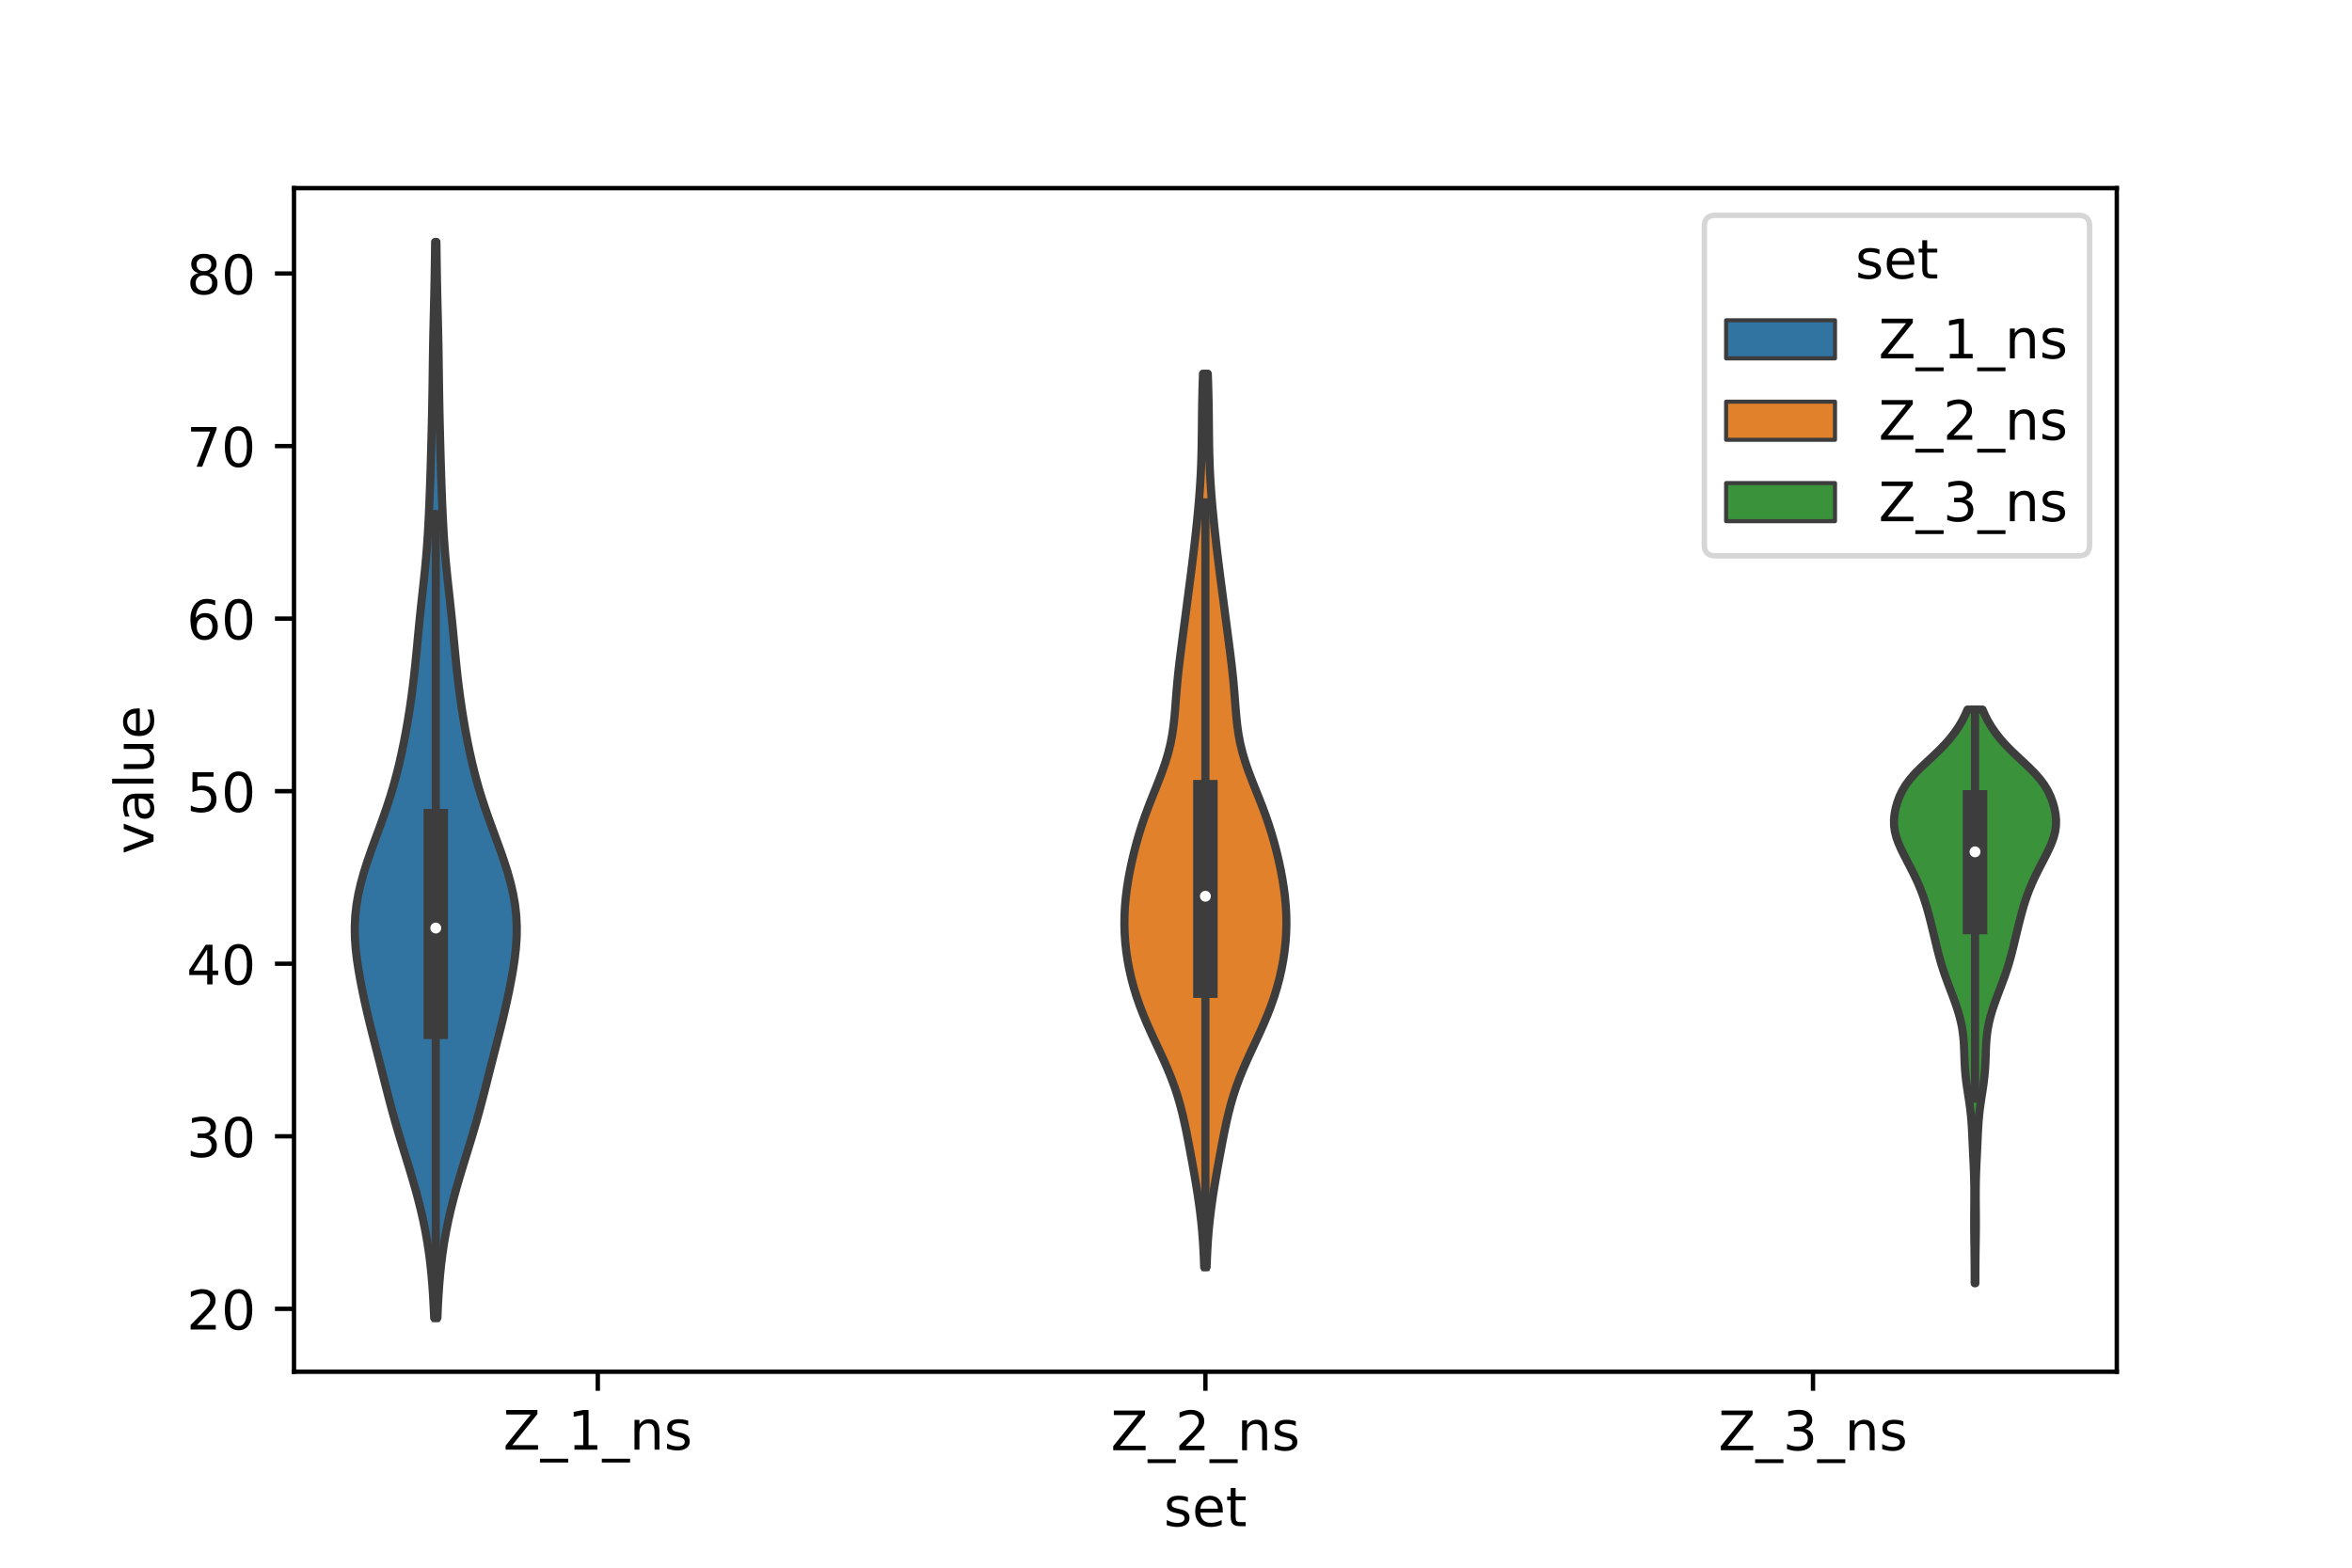 <?xml version="1.0" encoding="utf-8" standalone="no"?>
<!DOCTYPE svg PUBLIC "-//W3C//DTD SVG 1.1//EN"
  "http://www.w3.org/Graphics/SVG/1.1/DTD/svg11.dtd">
<!-- Created with matplotlib (https://matplotlib.org/) -->
<svg height="288pt" version="1.1" viewBox="0 0 432 288" width="432pt" xmlns="http://www.w3.org/2000/svg" xmlns:xlink="http://www.w3.org/1999/xlink">
 <defs>
  <style type="text/css">*{stroke-linecap:butt;stroke-linejoin:round;}</style>
 </defs>
 <g id="figure_1">
  <g id="patch_1">
   <path d="M 0 288 
L 432 288 
L 432 0 
L 0 0 
z
" style="fill:#ffffff;"/>
  </g>
  <g id="axes_1">
   <g id="patch_2">
    <path d="M 54 252 
L 388.8 252 
L 388.8 34.56 
L 54 34.56 
z
" style="fill:#ffffff;"/>
   </g>
   <g id="PolyCollection_1">
    <defs>
     <path d="M 80.333 -45.884 
L 79.747 -45.884 
L 79.659 -47.88 
L 79.55 -49.877 
L 79.415 -51.874 
L 79.247 -53.87 
L 79.039 -55.867 
L 78.786 -57.864 
L 78.483 -59.86 
L 78.128 -61.857 
L 77.721 -63.854 
L 77.263 -65.851 
L 76.758 -67.847 
L 76.212 -69.844 
L 75.633 -71.841 
L 75.031 -73.837 
L 74.417 -75.834 
L 73.802 -77.831 
L 73.199 -79.827 
L 72.616 -81.824 
L 72.058 -83.821 
L 71.525 -85.818 
L 71.01 -87.814 
L 70.504 -89.811 
L 69.999 -91.808 
L 69.489 -93.804 
L 68.975 -95.801 
L 68.464 -97.798 
L 67.963 -99.794 
L 67.483 -101.791 
L 67.029 -103.788 
L 66.604 -105.784 
L 66.211 -107.781 
L 65.857 -109.778 
L 65.556 -111.775 
L 65.326 -113.771 
L 65.188 -115.768 
L 65.16 -117.765 
L 65.255 -119.761 
L 65.478 -121.758 
L 65.823 -123.755 
L 66.281 -125.751 
L 66.837 -127.748 
L 67.472 -129.745 
L 68.165 -131.741 
L 68.892 -133.738 
L 69.629 -135.735 
L 70.353 -137.732 
L 71.045 -139.728 
L 71.693 -141.725 
L 72.29 -143.722 
L 72.834 -145.718 
L 73.33 -147.715 
L 73.781 -149.712 
L 74.195 -151.708 
L 74.574 -153.705 
L 74.923 -155.702 
L 75.242 -157.699 
L 75.533 -159.695 
L 75.797 -161.692 
L 76.035 -163.689 
L 76.252 -165.685 
L 76.453 -167.682 
L 76.643 -169.679 
L 76.832 -171.675 
L 77.027 -173.672 
L 77.231 -175.669 
L 77.445 -177.665 
L 77.665 -179.662 
L 77.881 -181.659 
L 78.086 -183.656 
L 78.27 -185.652 
L 78.43 -187.649 
L 78.566 -189.646 
L 78.682 -191.642 
L 78.781 -193.639 
L 78.868 -195.636 
L 78.947 -197.632 
L 79.018 -199.629 
L 79.083 -201.626 
L 79.143 -203.622 
L 79.199 -205.619 
L 79.252 -207.616 
L 79.302 -209.613 
L 79.348 -211.609 
L 79.389 -213.606 
L 79.424 -215.603 
L 79.454 -217.599 
L 79.48 -219.596 
L 79.507 -221.593 
L 79.538 -223.589 
L 79.574 -225.586 
L 79.617 -227.583 
L 79.665 -229.58 
L 79.713 -231.576 
L 79.761 -233.573 
L 79.804 -235.57 
L 79.841 -237.566 
L 79.873 -239.563 
L 79.901 -241.56 
L 79.925 -243.556 
L 80.155 -243.556 
L 80.155 -243.556 
L 80.179 -241.56 
L 80.207 -239.563 
L 80.239 -237.566 
L 80.276 -235.57 
L 80.319 -233.573 
L 80.367 -231.576 
L 80.415 -229.58 
L 80.463 -227.583 
L 80.506 -225.586 
L 80.542 -223.589 
L 80.573 -221.593 
L 80.6 -219.596 
L 80.626 -217.599 
L 80.656 -215.603 
L 80.691 -213.606 
L 80.732 -211.609 
L 80.778 -209.613 
L 80.828 -207.616 
L 80.881 -205.619 
L 80.937 -203.622 
L 80.997 -201.626 
L 81.062 -199.629 
L 81.133 -197.632 
L 81.212 -195.636 
L 81.299 -193.639 
L 81.398 -191.642 
L 81.514 -189.646 
L 81.65 -187.649 
L 81.81 -185.652 
L 81.994 -183.656 
L 82.199 -181.659 
L 82.415 -179.662 
L 82.635 -177.665 
L 82.849 -175.669 
L 83.053 -173.672 
L 83.248 -171.675 
L 83.437 -169.679 
L 83.627 -167.682 
L 83.828 -165.685 
L 84.045 -163.689 
L 84.283 -161.692 
L 84.547 -159.695 
L 84.838 -157.699 
L 85.157 -155.702 
L 85.506 -153.705 
L 85.885 -151.708 
L 86.299 -149.712 
L 86.75 -147.715 
L 87.246 -145.718 
L 87.79 -143.722 
L 88.387 -141.725 
L 89.035 -139.728 
L 89.727 -137.732 
L 90.451 -135.735 
L 91.188 -133.738 
L 91.915 -131.741 
L 92.608 -129.745 
L 93.243 -127.748 
L 93.799 -125.751 
L 94.257 -123.755 
L 94.602 -121.758 
L 94.825 -119.761 
L 94.92 -117.765 
L 94.892 -115.768 
L 94.754 -113.771 
L 94.524 -111.775 
L 94.223 -109.778 
L 93.869 -107.781 
L 93.476 -105.784 
L 93.051 -103.788 
L 92.597 -101.791 
L 92.117 -99.794 
L 91.616 -97.798 
L 91.105 -95.801 
L 90.591 -93.804 
L 90.081 -91.808 
L 89.576 -89.811 
L 89.07 -87.814 
L 88.555 -85.818 
L 88.022 -83.821 
L 87.464 -81.824 
L 86.881 -79.827 
L 86.278 -77.831 
L 85.663 -75.834 
L 85.049 -73.837 
L 84.447 -71.841 
L 83.868 -69.844 
L 83.322 -67.847 
L 82.817 -65.851 
L 82.359 -63.854 
L 81.952 -61.857 
L 81.597 -59.86 
L 81.294 -57.864 
L 81.041 -55.867 
L 80.833 -53.87 
L 80.665 -51.874 
L 80.53 -49.877 
L 80.421 -47.88 
L 80.333 -45.884 
z
" id="m62bb5f0c90" style="stroke:#3d3d3d;stroke-width:1.5;"/>
    </defs>
    <g clip-path="url(#p7f3b3f78a7)">
     <use style="fill:#3274a1;stroke:#3d3d3d;stroke-width:1.5;" x="0" xlink:href="#m62bb5f0c90" y="288"/>
    </g>
   </g>
   <g id="PolyCollection_2">
    <defs>
     <path d="M 221.622 -55.227 
L 221.178 -55.227 
L 221.117 -56.885 
L 221.036 -58.542 
L 220.932 -60.2 
L 220.801 -61.858 
L 220.64 -63.516 
L 220.449 -65.174 
L 220.231 -66.832 
L 219.989 -68.49 
L 219.726 -70.148 
L 219.447 -71.805 
L 219.156 -73.463 
L 218.856 -75.121 
L 218.549 -76.779 
L 218.234 -78.437 
L 217.906 -80.095 
L 217.557 -81.753 
L 217.175 -83.411 
L 216.748 -85.068 
L 216.263 -86.726 
L 215.714 -88.384 
L 215.097 -90.042 
L 214.419 -91.7 
L 213.69 -93.358 
L 212.929 -95.016 
L 212.154 -96.674 
L 211.388 -98.331 
L 210.649 -99.989 
L 209.955 -101.647 
L 209.316 -103.305 
L 208.741 -104.963 
L 208.232 -106.621 
L 207.791 -108.279 
L 207.415 -109.936 
L 207.104 -111.594 
L 206.859 -113.252 
L 206.678 -114.91 
L 206.565 -116.568 
L 206.52 -118.226 
L 206.542 -119.884 
L 206.631 -121.542 
L 206.783 -123.199 
L 206.993 -124.857 
L 207.255 -126.515 
L 207.564 -128.173 
L 207.916 -129.831 
L 208.309 -131.489 
L 208.743 -133.147 
L 209.22 -134.805 
L 209.743 -136.462 
L 210.313 -138.12 
L 210.927 -139.778 
L 211.575 -141.436 
L 212.239 -143.094 
L 212.897 -144.752 
L 213.524 -146.41 
L 214.094 -148.068 
L 214.587 -149.725 
L 214.992 -151.383 
L 215.309 -153.041 
L 215.546 -154.699 
L 215.724 -156.357 
L 215.865 -158.015 
L 215.992 -159.673 
L 216.124 -161.331 
L 216.273 -162.988 
L 216.443 -164.646 
L 216.633 -166.304 
L 216.838 -167.962 
L 217.051 -169.62 
L 217.267 -171.278 
L 217.484 -172.936 
L 217.701 -174.594 
L 217.917 -176.251 
L 218.134 -177.909 
L 218.35 -179.567 
L 218.566 -181.225 
L 218.779 -182.883 
L 218.987 -184.541 
L 219.189 -186.199 
L 219.384 -187.856 
L 219.571 -189.514 
L 219.75 -191.172 
L 219.919 -192.83 
L 220.078 -194.488 
L 220.223 -196.146 
L 220.352 -197.804 
L 220.463 -199.462 
L 220.554 -201.119 
L 220.625 -202.777 
L 220.677 -204.435 
L 220.714 -206.093 
L 220.738 -207.751 
L 220.756 -209.409 
L 220.773 -211.067 
L 220.793 -212.725 
L 220.82 -214.382 
L 220.857 -216.04 
L 220.904 -217.698 
L 220.96 -219.356 
L 221.84 -219.356 
L 221.84 -219.356 
L 221.896 -217.698 
L 221.943 -216.04 
L 221.98 -214.382 
L 222.007 -212.725 
L 222.027 -211.067 
L 222.044 -209.409 
L 222.062 -207.751 
L 222.086 -206.093 
L 222.123 -204.435 
L 222.175 -202.777 
L 222.246 -201.119 
L 222.337 -199.462 
L 222.448 -197.804 
L 222.577 -196.146 
L 222.722 -194.488 
L 222.881 -192.83 
L 223.05 -191.172 
L 223.229 -189.514 
L 223.416 -187.856 
L 223.611 -186.199 
L 223.813 -184.541 
L 224.021 -182.883 
L 224.234 -181.225 
L 224.45 -179.567 
L 224.666 -177.909 
L 224.883 -176.251 
L 225.099 -174.594 
L 225.316 -172.936 
L 225.533 -171.278 
L 225.749 -169.62 
L 225.962 -167.962 
L 226.167 -166.304 
L 226.357 -164.646 
L 226.527 -162.988 
L 226.676 -161.331 
L 226.808 -159.673 
L 226.935 -158.015 
L 227.076 -156.357 
L 227.254 -154.699 
L 227.491 -153.041 
L 227.808 -151.383 
L 228.213 -149.725 
L 228.706 -148.068 
L 229.276 -146.41 
L 229.903 -144.752 
L 230.561 -143.094 
L 231.225 -141.436 
L 231.873 -139.778 
L 232.487 -138.12 
L 233.057 -136.462 
L 233.58 -134.805 
L 234.057 -133.147 
L 234.491 -131.489 
L 234.884 -129.831 
L 235.236 -128.173 
L 235.545 -126.515 
L 235.807 -124.857 
L 236.017 -123.199 
L 236.169 -121.542 
L 236.258 -119.884 
L 236.28 -118.226 
L 236.235 -116.568 
L 236.122 -114.91 
L 235.941 -113.252 
L 235.696 -111.594 
L 235.385 -109.936 
L 235.009 -108.279 
L 234.568 -106.621 
L 234.059 -104.963 
L 233.484 -103.305 
L 232.845 -101.647 
L 232.151 -99.989 
L 231.412 -98.331 
L 230.646 -96.674 
L 229.871 -95.016 
L 229.11 -93.358 
L 228.381 -91.7 
L 227.703 -90.042 
L 227.086 -88.384 
L 226.537 -86.726 
L 226.052 -85.068 
L 225.625 -83.411 
L 225.243 -81.753 
L 224.894 -80.095 
L 224.566 -78.437 
L 224.251 -76.779 
L 223.944 -75.121 
L 223.644 -73.463 
L 223.353 -71.805 
L 223.074 -70.148 
L 222.811 -68.49 
L 222.569 -66.832 
L 222.351 -65.174 
L 222.16 -63.516 
L 221.999 -61.858 
L 221.868 -60.2 
L 221.764 -58.542 
L 221.683 -56.885 
L 221.622 -55.227 
z
" id="m39e4b0c8f9" style="stroke:#3d3d3d;stroke-width:1.5;"/>
    </defs>
    <g clip-path="url(#p7f3b3f78a7)">
     <use style="fill:#e1812c;stroke:#3d3d3d;stroke-width:1.5;" x="0" xlink:href="#m39e4b0c8f9" y="288"/>
    </g>
   </g>
   <g id="PolyCollection_3">
    <defs>
     <path d="M 362.818 -52.254 
L 362.702 -52.254 
L 362.698 -53.318 
L 362.695 -54.383 
L 362.69 -55.447 
L 362.683 -56.512 
L 362.672 -57.576 
L 362.658 -58.641 
L 362.641 -59.705 
L 362.626 -60.77 
L 362.614 -61.834 
L 362.608 -62.899 
L 362.608 -63.963 
L 362.614 -65.028 
L 362.623 -66.092 
L 362.632 -67.157 
L 362.637 -68.221 
L 362.636 -69.286 
L 362.624 -70.351 
L 362.602 -71.415 
L 362.57 -72.48 
L 362.529 -73.544 
L 362.481 -74.609 
L 362.43 -75.673 
L 362.378 -76.738 
L 362.328 -77.802 
L 362.28 -78.867 
L 362.23 -79.931 
L 362.173 -80.996 
L 362.1 -82.06 
L 362.007 -83.125 
L 361.888 -84.189 
L 361.746 -85.254 
L 361.587 -86.318 
L 361.422 -87.383 
L 361.263 -88.447 
L 361.121 -89.512 
L 361.004 -90.576 
L 360.916 -91.641 
L 360.854 -92.706 
L 360.811 -93.77 
L 360.775 -94.835 
L 360.731 -95.899 
L 360.662 -96.964 
L 360.555 -98.028 
L 360.4 -99.093 
L 360.191 -100.157 
L 359.929 -101.222 
L 359.62 -102.286 
L 359.271 -103.351 
L 358.893 -104.415 
L 358.495 -105.48 
L 358.09 -106.544 
L 357.689 -107.609 
L 357.301 -108.673 
L 356.937 -109.738 
L 356.6 -110.802 
L 356.291 -111.867 
L 356.006 -112.931 
L 355.739 -113.996 
L 355.481 -115.061 
L 355.227 -116.125 
L 354.971 -117.19 
L 354.71 -118.254 
L 354.441 -119.319 
L 354.158 -120.383 
L 353.856 -121.448 
L 353.525 -122.512 
L 353.16 -123.577 
L 352.755 -124.641 
L 352.308 -125.706 
L 351.821 -126.77 
L 351.302 -127.835 
L 350.759 -128.899 
L 350.205 -129.964 
L 349.658 -131.028 
L 349.139 -132.093 
L 348.676 -133.157 
L 348.299 -134.222 
L 348.033 -135.286 
L 347.893 -136.351 
L 347.88 -137.416 
L 347.984 -138.48 
L 348.19 -139.545 
L 348.489 -140.609 
L 348.885 -141.674 
L 349.392 -142.738 
L 350.033 -143.803 
L 350.823 -144.867 
L 351.758 -145.932 
L 352.812 -146.996 
L 353.94 -148.061 
L 355.085 -149.125 
L 356.195 -150.19 
L 357.229 -151.254 
L 358.165 -152.319 
L 358.996 -153.383 
L 359.727 -154.448 
L 360.364 -155.512 
L 360.912 -156.577 
L 361.377 -157.641 
L 364.143 -157.641 
L 364.143 -157.641 
L 364.608 -156.577 
L 365.156 -155.512 
L 365.793 -154.448 
L 366.524 -153.383 
L 367.355 -152.319 
L 368.291 -151.254 
L 369.325 -150.19 
L 370.435 -149.125 
L 371.58 -148.061 
L 372.708 -146.996 
L 373.762 -145.932 
L 374.697 -144.867 
L 375.487 -143.803 
L 376.128 -142.738 
L 376.635 -141.674 
L 377.031 -140.609 
L 377.33 -139.545 
L 377.536 -138.48 
L 377.64 -137.416 
L 377.627 -136.351 
L 377.487 -135.286 
L 377.221 -134.222 
L 376.844 -133.157 
L 376.381 -132.093 
L 375.862 -131.028 
L 375.315 -129.964 
L 374.761 -128.899 
L 374.218 -127.835 
L 373.699 -126.77 
L 373.212 -125.706 
L 372.765 -124.641 
L 372.36 -123.577 
L 371.995 -122.512 
L 371.664 -121.448 
L 371.362 -120.383 
L 371.079 -119.319 
L 370.81 -118.254 
L 370.549 -117.19 
L 370.293 -116.125 
L 370.039 -115.061 
L 369.781 -113.996 
L 369.514 -112.931 
L 369.229 -111.867 
L 368.92 -110.802 
L 368.583 -109.738 
L 368.219 -108.673 
L 367.831 -107.609 
L 367.43 -106.544 
L 367.025 -105.48 
L 366.627 -104.415 
L 366.249 -103.351 
L 365.9 -102.286 
L 365.591 -101.222 
L 365.329 -100.157 
L 365.12 -99.093 
L 364.965 -98.028 
L 364.858 -96.964 
L 364.789 -95.899 
L 364.745 -94.835 
L 364.709 -93.77 
L 364.666 -92.706 
L 364.604 -91.641 
L 364.516 -90.576 
L 364.399 -89.512 
L 364.257 -88.447 
L 364.098 -87.383 
L 363.933 -86.318 
L 363.774 -85.254 
L 363.632 -84.189 
L 363.513 -83.125 
L 363.42 -82.06 
L 363.347 -80.996 
L 363.29 -79.931 
L 363.24 -78.867 
L 363.192 -77.802 
L 363.142 -76.738 
L 363.09 -75.673 
L 363.039 -74.609 
L 362.991 -73.544 
L 362.95 -72.48 
L 362.918 -71.415 
L 362.896 -70.351 
L 362.884 -69.286 
L 362.883 -68.221 
L 362.888 -67.157 
L 362.897 -66.092 
L 362.906 -65.028 
L 362.912 -63.963 
L 362.912 -62.899 
L 362.906 -61.834 
L 362.894 -60.77 
L 362.879 -59.705 
L 362.862 -58.641 
L 362.848 -57.576 
L 362.837 -56.512 
L 362.83 -55.447 
L 362.825 -54.383 
L 362.822 -53.318 
L 362.818 -52.254 
z
" id="m21e407b67a" style="stroke:#3d3d3d;stroke-width:1.5;"/>
    </defs>
    <g clip-path="url(#p7f3b3f78a7)">
     <use style="fill:#3a923a;stroke:#3d3d3d;stroke-width:1.5;" x="0" xlink:href="#m21e407b67a" y="288"/>
    </g>
   </g>
   <g id="patch_3">
    <path clip-path="url(#p7f3b3f78a7)" d="M 109.8 303.846 
L 109.8 303.846 
L 109.8 303.846 
L 109.8 303.846 
z
" style="fill:#3274a1;stroke:#3d3d3d;stroke-linejoin:miter;stroke-width:0.75;"/>
   </g>
   <g id="patch_4">
    <path clip-path="url(#p7f3b3f78a7)" d="M 109.8 303.846 
L 109.8 303.846 
L 109.8 303.846 
L 109.8 303.846 
z
" style="fill:#e1812c;stroke:#3d3d3d;stroke-linejoin:miter;stroke-width:0.75;"/>
   </g>
   <g id="patch_5">
    <path clip-path="url(#p7f3b3f78a7)" d="M 109.8 303.846 
L 109.8 303.846 
L 109.8 303.846 
L 109.8 303.846 
z
" style="fill:#3a923a;stroke:#3d3d3d;stroke-linejoin:miter;stroke-width:0.75;"/>
   </g>
   <g id="matplotlib.axis_1">
    <g id="xtick_1">
     <g id="line2d_1">
      <defs>
       <path d="M 0 0 
L 0 3.5 
" id="m947488033f" style="stroke:#000000;stroke-width:0.8;"/>
      </defs>
      <g>
       <use style="stroke:#000000;stroke-width:0.8;" x="109.8" xlink:href="#m947488033f" y="252"/>
      </g>
     </g>
     <g id="text_1">
      <!-- Z_1_ns -->
      <g transform="translate(92.42 266.32)scale(0.1 -0.1)">
       <defs>
        <path d="M 5.609 72.906 
L 62.891 72.906 
L 62.891 65.375 
L 16.797 8.297 
L 64.016 8.297 
L 64.016 0 
L 4.5 0 
L 4.5 7.516 
L 50.594 64.594 
L 5.609 64.594 
z
" id="DejaVuSans-90"/>
        <path d="M 50.984 -16.609 
L 50.984 -23.578 
L -0.984 -23.578 
L -0.984 -16.609 
z
" id="DejaVuSans-95"/>
        <path d="M 12.406 8.297 
L 28.516 8.297 
L 28.516 63.922 
L 10.984 60.406 
L 10.984 69.391 
L 28.422 72.906 
L 38.281 72.906 
L 38.281 8.297 
L 54.391 8.297 
L 54.391 0 
L 12.406 0 
z
" id="DejaVuSans-49"/>
        <path d="M 54.891 33.016 
L 54.891 0 
L 45.906 0 
L 45.906 32.719 
Q 45.906 40.484 42.875 44.328 
Q 39.844 48.188 33.797 48.188 
Q 26.516 48.188 22.312 43.547 
Q 18.109 38.922 18.109 30.906 
L 18.109 0 
L 9.078 0 
L 9.078 54.688 
L 18.109 54.688 
L 18.109 46.188 
Q 21.344 51.125 25.703 53.562 
Q 30.078 56 35.797 56 
Q 45.219 56 50.047 50.172 
Q 54.891 44.344 54.891 33.016 
z
" id="DejaVuSans-110"/>
        <path d="M 44.281 53.078 
L 44.281 44.578 
Q 40.484 46.531 36.375 47.5 
Q 32.281 48.484 27.875 48.484 
Q 21.188 48.484 17.844 46.438 
Q 14.5 44.391 14.5 40.281 
Q 14.5 37.156 16.891 35.375 
Q 19.281 33.594 26.516 31.984 
L 29.594 31.297 
Q 39.156 29.25 43.188 25.516 
Q 47.219 21.781 47.219 15.094 
Q 47.219 7.469 41.188 3.016 
Q 35.156 -1.422 24.609 -1.422 
Q 20.219 -1.422 15.453 -0.562 
Q 10.688 0.297 5.422 2 
L 5.422 11.281 
Q 10.406 8.688 15.234 7.391 
Q 20.062 6.109 24.812 6.109 
Q 31.156 6.109 34.562 8.281 
Q 37.984 10.453 37.984 14.406 
Q 37.984 18.062 35.516 20.016 
Q 33.062 21.969 24.703 23.781 
L 21.578 24.516 
Q 13.234 26.266 9.516 29.906 
Q 5.812 33.547 5.812 39.891 
Q 5.812 47.609 11.281 51.797 
Q 16.75 56 26.812 56 
Q 31.781 56 36.172 55.266 
Q 40.578 54.547 44.281 53.078 
z
" id="DejaVuSans-115"/>
       </defs>
       <use xlink:href="#DejaVuSans-90"/>
       <use x="68.506" xlink:href="#DejaVuSans-95"/>
       <use x="118.506" xlink:href="#DejaVuSans-49"/>
       <use x="182.129" xlink:href="#DejaVuSans-95"/>
       <use x="232.129" xlink:href="#DejaVuSans-110"/>
       <use x="295.508" xlink:href="#DejaVuSans-115"/>
      </g>
     </g>
    </g>
    <g id="xtick_2">
     <g id="line2d_2">
      <g>
       <use style="stroke:#000000;stroke-width:0.8;" x="221.4" xlink:href="#m947488033f" y="252"/>
      </g>
     </g>
     <g id="text_2">
      <!-- Z_2_ns -->
      <g transform="translate(204.02 266.422)scale(0.1 -0.1)">
       <defs>
        <path d="M 19.188 8.297 
L 53.609 8.297 
L 53.609 0 
L 7.328 0 
L 7.328 8.297 
Q 12.938 14.109 22.625 23.891 
Q 32.328 33.688 34.812 36.531 
Q 39.547 41.844 41.422 45.531 
Q 43.312 49.219 43.312 52.781 
Q 43.312 58.594 39.234 62.25 
Q 35.156 65.922 28.609 65.922 
Q 23.969 65.922 18.812 64.312 
Q 13.672 62.703 7.812 59.422 
L 7.812 69.391 
Q 13.766 71.781 18.938 73 
Q 24.125 74.219 28.422 74.219 
Q 39.75 74.219 46.484 68.547 
Q 53.219 62.891 53.219 53.422 
Q 53.219 48.922 51.531 44.891 
Q 49.859 40.875 45.406 35.406 
Q 44.188 33.984 37.641 27.219 
Q 31.109 20.453 19.188 8.297 
z
" id="DejaVuSans-50"/>
       </defs>
       <use xlink:href="#DejaVuSans-90"/>
       <use x="68.506" xlink:href="#DejaVuSans-95"/>
       <use x="118.506" xlink:href="#DejaVuSans-50"/>
       <use x="182.129" xlink:href="#DejaVuSans-95"/>
       <use x="232.129" xlink:href="#DejaVuSans-110"/>
       <use x="295.508" xlink:href="#DejaVuSans-115"/>
      </g>
     </g>
    </g>
    <g id="xtick_3">
     <g id="line2d_3">
      <g>
       <use style="stroke:#000000;stroke-width:0.8;" x="333" xlink:href="#m947488033f" y="252"/>
      </g>
     </g>
     <g id="text_3">
      <!-- Z_3_ns -->
      <g transform="translate(315.62 266.422)scale(0.1 -0.1)">
       <defs>
        <path d="M 40.578 39.312 
Q 47.656 37.797 51.625 33 
Q 55.609 28.219 55.609 21.188 
Q 55.609 10.406 48.188 4.484 
Q 40.766 -1.422 27.094 -1.422 
Q 22.516 -1.422 17.656 -0.516 
Q 12.797 0.391 7.625 2.203 
L 7.625 11.719 
Q 11.719 9.328 16.594 8.109 
Q 21.484 6.891 26.812 6.891 
Q 36.078 6.891 40.938 10.547 
Q 45.797 14.203 45.797 21.188 
Q 45.797 27.641 41.281 31.266 
Q 36.766 34.906 28.719 34.906 
L 20.219 34.906 
L 20.219 43.016 
L 29.109 43.016 
Q 36.375 43.016 40.234 45.922 
Q 44.094 48.828 44.094 54.297 
Q 44.094 59.906 40.109 62.906 
Q 36.141 65.922 28.719 65.922 
Q 24.656 65.922 20.016 65.031 
Q 15.375 64.156 9.812 62.312 
L 9.812 71.094 
Q 15.438 72.656 20.344 73.438 
Q 25.25 74.219 29.594 74.219 
Q 40.828 74.219 47.359 69.109 
Q 53.906 64.016 53.906 55.328 
Q 53.906 49.266 50.438 45.094 
Q 46.969 40.922 40.578 39.312 
z
" id="DejaVuSans-51"/>
       </defs>
       <use xlink:href="#DejaVuSans-90"/>
       <use x="68.506" xlink:href="#DejaVuSans-95"/>
       <use x="118.506" xlink:href="#DejaVuSans-51"/>
       <use x="182.129" xlink:href="#DejaVuSans-95"/>
       <use x="232.129" xlink:href="#DejaVuSans-110"/>
       <use x="295.508" xlink:href="#DejaVuSans-115"/>
      </g>
     </g>
    </g>
    <g id="text_4">
     <!-- set -->
     <g transform="translate(213.759 280.378)scale(0.1 -0.1)">
      <defs>
       <path d="M 56.203 29.594 
L 56.203 25.203 
L 14.891 25.203 
Q 15.484 15.922 20.484 11.062 
Q 25.484 6.203 34.422 6.203 
Q 39.594 6.203 44.453 7.469 
Q 49.312 8.734 54.109 11.281 
L 54.109 2.781 
Q 49.266 0.734 44.188 -0.344 
Q 39.109 -1.422 33.891 -1.422 
Q 20.797 -1.422 13.156 6.188 
Q 5.516 13.812 5.516 26.812 
Q 5.516 40.234 12.766 48.109 
Q 20.016 56 32.328 56 
Q 43.359 56 49.781 48.891 
Q 56.203 41.797 56.203 29.594 
z
M 47.219 32.234 
Q 47.125 39.594 43.094 43.984 
Q 39.062 48.391 32.422 48.391 
Q 24.906 48.391 20.391 44.141 
Q 15.875 39.891 15.188 32.172 
z
" id="DejaVuSans-101"/>
       <path d="M 18.312 70.219 
L 18.312 54.688 
L 36.812 54.688 
L 36.812 47.703 
L 18.312 47.703 
L 18.312 18.016 
Q 18.312 11.328 20.141 9.422 
Q 21.969 7.516 27.594 7.516 
L 36.812 7.516 
L 36.812 0 
L 27.594 0 
Q 17.188 0 13.234 3.875 
Q 9.281 7.766 9.281 18.016 
L 9.281 47.703 
L 2.688 47.703 
L 2.688 54.688 
L 9.281 54.688 
L 9.281 70.219 
z
" id="DejaVuSans-116"/>
      </defs>
      <use xlink:href="#DejaVuSans-115"/>
      <use x="52.1" xlink:href="#DejaVuSans-101"/>
      <use x="113.623" xlink:href="#DejaVuSans-116"/>
     </g>
    </g>
   </g>
   <g id="matplotlib.axis_2">
    <g id="ytick_1">
     <g id="line2d_4">
      <defs>
       <path d="M 0 0 
L -3.5 0 
" id="m9439d61610" style="stroke:#000000;stroke-width:0.8;"/>
      </defs>
      <g>
       <use style="stroke:#000000;stroke-width:0.8;" x="54" xlink:href="#m9439d61610" y="240.446"/>
      </g>
     </g>
     <g id="text_5">
      <!-- 20 -->
      <g transform="translate(34.275 244.245)scale(0.1 -0.1)">
       <defs>
        <path d="M 31.781 66.406 
Q 24.172 66.406 20.328 58.906 
Q 16.5 51.422 16.5 36.375 
Q 16.5 21.391 20.328 13.891 
Q 24.172 6.391 31.781 6.391 
Q 39.453 6.391 43.281 13.891 
Q 47.125 21.391 47.125 36.375 
Q 47.125 51.422 43.281 58.906 
Q 39.453 66.406 31.781 66.406 
z
M 31.781 74.219 
Q 44.047 74.219 50.516 64.516 
Q 56.984 54.828 56.984 36.375 
Q 56.984 17.969 50.516 8.266 
Q 44.047 -1.422 31.781 -1.422 
Q 19.531 -1.422 13.062 8.266 
Q 6.594 17.969 6.594 36.375 
Q 6.594 54.828 13.062 64.516 
Q 19.531 74.219 31.781 74.219 
z
" id="DejaVuSans-48"/>
       </defs>
       <use xlink:href="#DejaVuSans-50"/>
       <use x="63.623" xlink:href="#DejaVuSans-48"/>
      </g>
     </g>
    </g>
    <g id="ytick_2">
     <g id="line2d_5">
      <g>
       <use style="stroke:#000000;stroke-width:0.8;" x="54" xlink:href="#m9439d61610" y="208.746"/>
      </g>
     </g>
     <g id="text_6">
      <!-- 30 -->
      <g transform="translate(34.275 212.545)scale(0.1 -0.1)">
       <use xlink:href="#DejaVuSans-51"/>
       <use x="63.623" xlink:href="#DejaVuSans-48"/>
      </g>
     </g>
    </g>
    <g id="ytick_3">
     <g id="line2d_6">
      <g>
       <use style="stroke:#000000;stroke-width:0.8;" x="54" xlink:href="#m9439d61610" y="177.046"/>
      </g>
     </g>
     <g id="text_7">
      <!-- 40 -->
      <g transform="translate(34.275 180.845)scale(0.1 -0.1)">
       <defs>
        <path d="M 37.797 64.312 
L 12.891 25.391 
L 37.797 25.391 
z
M 35.203 72.906 
L 47.609 72.906 
L 47.609 25.391 
L 58.016 25.391 
L 58.016 17.188 
L 47.609 17.188 
L 47.609 0 
L 37.797 0 
L 37.797 17.188 
L 4.891 17.188 
L 4.891 26.703 
z
" id="DejaVuSans-52"/>
       </defs>
       <use xlink:href="#DejaVuSans-52"/>
       <use x="63.623" xlink:href="#DejaVuSans-48"/>
      </g>
     </g>
    </g>
    <g id="ytick_4">
     <g id="line2d_7">
      <g>
       <use style="stroke:#000000;stroke-width:0.8;" x="54" xlink:href="#m9439d61610" y="145.346"/>
      </g>
     </g>
     <g id="text_8">
      <!-- 50 -->
      <g transform="translate(34.275 149.145)scale(0.1 -0.1)">
       <defs>
        <path d="M 10.797 72.906 
L 49.516 72.906 
L 49.516 64.594 
L 19.828 64.594 
L 19.828 46.734 
Q 21.969 47.469 24.109 47.828 
Q 26.266 48.188 28.422 48.188 
Q 40.625 48.188 47.75 41.5 
Q 54.891 34.812 54.891 23.391 
Q 54.891 11.625 47.562 5.094 
Q 40.234 -1.422 26.906 -1.422 
Q 22.312 -1.422 17.547 -0.641 
Q 12.797 0.141 7.719 1.703 
L 7.719 11.625 
Q 12.109 9.234 16.797 8.062 
Q 21.484 6.891 26.703 6.891 
Q 35.156 6.891 40.078 11.328 
Q 45.016 15.766 45.016 23.391 
Q 45.016 31 40.078 35.438 
Q 35.156 39.891 26.703 39.891 
Q 22.75 39.891 18.812 39.016 
Q 14.891 38.141 10.797 36.281 
z
" id="DejaVuSans-53"/>
       </defs>
       <use xlink:href="#DejaVuSans-53"/>
       <use x="63.623" xlink:href="#DejaVuSans-48"/>
      </g>
     </g>
    </g>
    <g id="ytick_5">
     <g id="line2d_8">
      <g>
       <use style="stroke:#000000;stroke-width:0.8;" x="54" xlink:href="#m9439d61610" y="113.646"/>
      </g>
     </g>
     <g id="text_9">
      <!-- 60 -->
      <g transform="translate(34.275 117.445)scale(0.1 -0.1)">
       <defs>
        <path d="M 33.016 40.375 
Q 26.375 40.375 22.484 35.828 
Q 18.609 31.297 18.609 23.391 
Q 18.609 15.531 22.484 10.953 
Q 26.375 6.391 33.016 6.391 
Q 39.656 6.391 43.531 10.953 
Q 47.406 15.531 47.406 23.391 
Q 47.406 31.297 43.531 35.828 
Q 39.656 40.375 33.016 40.375 
z
M 52.594 71.297 
L 52.594 62.312 
Q 48.875 64.062 45.094 64.984 
Q 41.312 65.922 37.594 65.922 
Q 27.828 65.922 22.672 59.328 
Q 17.531 52.734 16.797 39.406 
Q 19.672 43.656 24.016 45.922 
Q 28.375 48.188 33.594 48.188 
Q 44.578 48.188 50.953 41.516 
Q 57.328 34.859 57.328 23.391 
Q 57.328 12.156 50.688 5.359 
Q 44.047 -1.422 33.016 -1.422 
Q 20.359 -1.422 13.672 8.266 
Q 6.984 17.969 6.984 36.375 
Q 6.984 53.656 15.188 63.938 
Q 23.391 74.219 37.203 74.219 
Q 40.922 74.219 44.703 73.484 
Q 48.484 72.75 52.594 71.297 
z
" id="DejaVuSans-54"/>
       </defs>
       <use xlink:href="#DejaVuSans-54"/>
       <use x="63.623" xlink:href="#DejaVuSans-48"/>
      </g>
     </g>
    </g>
    <g id="ytick_6">
     <g id="line2d_9">
      <g>
       <use style="stroke:#000000;stroke-width:0.8;" x="54" xlink:href="#m9439d61610" y="81.946"/>
      </g>
     </g>
     <g id="text_10">
      <!-- 70 -->
      <g transform="translate(34.275 85.745)scale(0.1 -0.1)">
       <defs>
        <path d="M 8.203 72.906 
L 55.078 72.906 
L 55.078 68.703 
L 28.609 0 
L 18.312 0 
L 43.219 64.594 
L 8.203 64.594 
z
" id="DejaVuSans-55"/>
       </defs>
       <use xlink:href="#DejaVuSans-55"/>
       <use x="63.623" xlink:href="#DejaVuSans-48"/>
      </g>
     </g>
    </g>
    <g id="ytick_7">
     <g id="line2d_10">
      <g>
       <use style="stroke:#000000;stroke-width:0.8;" x="54" xlink:href="#m9439d61610" y="50.246"/>
      </g>
     </g>
     <g id="text_11">
      <!-- 80 -->
      <g transform="translate(34.275 54.045)scale(0.1 -0.1)">
       <defs>
        <path d="M 31.781 34.625 
Q 24.75 34.625 20.719 30.859 
Q 16.703 27.094 16.703 20.516 
Q 16.703 13.922 20.719 10.156 
Q 24.75 6.391 31.781 6.391 
Q 38.812 6.391 42.859 10.172 
Q 46.922 13.969 46.922 20.516 
Q 46.922 27.094 42.891 30.859 
Q 38.875 34.625 31.781 34.625 
z
M 21.922 38.812 
Q 15.578 40.375 12.031 44.719 
Q 8.5 49.078 8.5 55.328 
Q 8.5 64.062 14.719 69.141 
Q 20.953 74.219 31.781 74.219 
Q 42.672 74.219 48.875 69.141 
Q 55.078 64.062 55.078 55.328 
Q 55.078 49.078 51.531 44.719 
Q 48 40.375 41.703 38.812 
Q 48.828 37.156 52.797 32.312 
Q 56.781 27.484 56.781 20.516 
Q 56.781 9.906 50.312 4.234 
Q 43.844 -1.422 31.781 -1.422 
Q 19.734 -1.422 13.25 4.234 
Q 6.781 9.906 6.781 20.516 
Q 6.781 27.484 10.781 32.312 
Q 14.797 37.156 21.922 38.812 
z
M 18.312 54.391 
Q 18.312 48.734 21.844 45.562 
Q 25.391 42.391 31.781 42.391 
Q 38.141 42.391 41.719 45.562 
Q 45.312 48.734 45.312 54.391 
Q 45.312 60.062 41.719 63.234 
Q 38.141 66.406 31.781 66.406 
Q 25.391 66.406 21.844 63.234 
Q 18.312 60.062 18.312 54.391 
z
" id="DejaVuSans-56"/>
       </defs>
       <use xlink:href="#DejaVuSans-56"/>
       <use x="63.623" xlink:href="#DejaVuSans-48"/>
      </g>
     </g>
    </g>
    <g id="text_12">
     <!-- value -->
     <g transform="translate(28.195 156.938)rotate(-90)scale(0.1 -0.1)">
      <defs>
       <path d="M 2.984 54.688 
L 12.5 54.688 
L 29.594 8.797 
L 46.688 54.688 
L 56.203 54.688 
L 35.688 0 
L 23.484 0 
z
" id="DejaVuSans-118"/>
       <path d="M 34.281 27.484 
Q 23.391 27.484 19.188 25 
Q 14.984 22.516 14.984 16.5 
Q 14.984 11.719 18.141 8.906 
Q 21.297 6.109 26.703 6.109 
Q 34.188 6.109 38.703 11.406 
Q 43.219 16.703 43.219 25.484 
L 43.219 27.484 
z
M 52.203 31.203 
L 52.203 0 
L 43.219 0 
L 43.219 8.297 
Q 40.141 3.328 35.547 0.953 
Q 30.953 -1.422 24.312 -1.422 
Q 15.922 -1.422 10.953 3.297 
Q 6 8.016 6 15.922 
Q 6 25.141 12.172 29.828 
Q 18.359 34.516 30.609 34.516 
L 43.219 34.516 
L 43.219 35.406 
Q 43.219 41.609 39.141 45 
Q 35.062 48.391 27.688 48.391 
Q 23 48.391 18.547 47.266 
Q 14.109 46.141 10.016 43.891 
L 10.016 52.203 
Q 14.938 54.109 19.578 55.047 
Q 24.219 56 28.609 56 
Q 40.484 56 46.344 49.844 
Q 52.203 43.703 52.203 31.203 
z
" id="DejaVuSans-97"/>
       <path d="M 9.422 75.984 
L 18.406 75.984 
L 18.406 0 
L 9.422 0 
z
" id="DejaVuSans-108"/>
       <path d="M 8.5 21.578 
L 8.5 54.688 
L 17.484 54.688 
L 17.484 21.922 
Q 17.484 14.156 20.5 10.266 
Q 23.531 6.391 29.594 6.391 
Q 36.859 6.391 41.078 11.031 
Q 45.312 15.672 45.312 23.688 
L 45.312 54.688 
L 54.297 54.688 
L 54.297 0 
L 45.312 0 
L 45.312 8.406 
Q 42.047 3.422 37.719 1 
Q 33.406 -1.422 27.688 -1.422 
Q 18.266 -1.422 13.375 4.438 
Q 8.5 10.297 8.5 21.578 
z
M 31.109 56 
z
" id="DejaVuSans-117"/>
      </defs>
      <use xlink:href="#DejaVuSans-118"/>
      <use x="59.18" xlink:href="#DejaVuSans-97"/>
      <use x="120.459" xlink:href="#DejaVuSans-108"/>
      <use x="148.242" xlink:href="#DejaVuSans-117"/>
      <use x="211.621" xlink:href="#DejaVuSans-101"/>
     </g>
    </g>
   </g>
   <g id="line2d_11">
    <path clip-path="url(#p7f3b3f78a7)" d="M 80.04 242.116 
L 80.04 94.438 
" style="fill:none;stroke:#3d3d3d;stroke-linecap:square;stroke-width:1.5;"/>
   </g>
   <g id="line2d_12">
    <path clip-path="url(#p7f3b3f78a7)" d="M 80.04 188.632 
L 80.04 150.863 
" style="fill:none;stroke:#3d3d3d;stroke-linecap:square;stroke-width:4.5;"/>
   </g>
   <g id="line2d_13">
    <path clip-path="url(#p7f3b3f78a7)" d="M 221.4 232.773 
L 221.4 92.288 
" style="fill:none;stroke:#3d3d3d;stroke-linecap:square;stroke-width:1.5;"/>
   </g>
   <g id="line2d_14">
    <path clip-path="url(#p7f3b3f78a7)" d="M 221.4 181.078 
L 221.4 145.54 
" style="fill:none;stroke:#3d3d3d;stroke-linecap:square;stroke-width:4.5;"/>
   </g>
   <g id="line2d_15">
    <path clip-path="url(#p7f3b3f78a7)" d="M 362.76 201.83 
L 362.76 130.359 
" style="fill:none;stroke:#3d3d3d;stroke-linecap:square;stroke-width:1.5;"/>
   </g>
   <g id="line2d_16">
    <path clip-path="url(#p7f3b3f78a7)" d="M 362.76 169.388 
L 362.76 147.407 
" style="fill:none;stroke:#3d3d3d;stroke-linecap:square;stroke-width:4.5;"/>
   </g>
   <g id="patch_6">
    <path d="M 54 252 
L 54 34.56 
" style="fill:none;stroke:#000000;stroke-linecap:square;stroke-linejoin:miter;stroke-width:0.8;"/>
   </g>
   <g id="patch_7">
    <path d="M 388.8 252 
L 388.8 34.56 
" style="fill:none;stroke:#000000;stroke-linecap:square;stroke-linejoin:miter;stroke-width:0.8;"/>
   </g>
   <g id="patch_8">
    <path d="M 54 252 
L 388.8 252 
" style="fill:none;stroke:#000000;stroke-linecap:square;stroke-linejoin:miter;stroke-width:0.8;"/>
   </g>
   <g id="patch_9">
    <path d="M 54 34.56 
L 388.8 34.56 
" style="fill:none;stroke:#000000;stroke-linecap:square;stroke-linejoin:miter;stroke-width:0.8;"/>
   </g>
   <g id="PathCollection_1">
    <defs>
     <path d="M 0 1.5 
C 0.398 1.5 0.779 1.342 1.061 1.061 
C 1.342 0.779 1.5 0.398 1.5 0 
C 1.5 -0.398 1.342 -0.779 1.061 -1.061 
C 0.779 -1.342 0.398 -1.5 0 -1.5 
C -0.398 -1.5 -0.779 -1.342 -1.061 -1.061 
C -1.342 -0.779 -1.5 -0.398 -1.5 0 
C -1.5 0.398 -1.342 0.779 -1.061 1.061 
C -0.779 1.342 -0.398 1.5 0 1.5 
z
" id="maa892be9d9" style="stroke:#3d3d3d;"/>
    </defs>
    <g clip-path="url(#p7f3b3f78a7)">
     <use style="fill:#ffffff;stroke:#3d3d3d;" x="80.04" xlink:href="#maa892be9d9" y="170.491"/>
    </g>
   </g>
   <g id="PathCollection_2">
    <g clip-path="url(#p7f3b3f78a7)">
     <use style="fill:#ffffff;stroke:#3d3d3d;" x="221.4" xlink:href="#maa892be9d9" y="164.648"/>
    </g>
   </g>
   <g id="PathCollection_3">
    <g clip-path="url(#p7f3b3f78a7)">
     <use style="fill:#ffffff;stroke:#3d3d3d;" x="362.76" xlink:href="#maa892be9d9" y="156.489"/>
    </g>
   </g>
   <g id="legend_1">
    <g id="patch_10">
     <path d="M 315.041 102.107 
L 381.8 102.107 
Q 383.8 102.107 383.8 100.107 
L 383.8 41.56 
Q 383.8 39.56 381.8 39.56 
L 315.041 39.56 
Q 313.041 39.56 313.041 41.56 
L 313.041 100.107 
Q 313.041 102.107 315.041 102.107 
z
" style="fill:#ffffff;opacity:0.8;stroke:#cccccc;stroke-linejoin:miter;"/>
    </g>
    <g id="text_13">
     <!-- set -->
     <g transform="translate(340.779 51.158)scale(0.1 -0.1)">
      <use xlink:href="#DejaVuSans-115"/>
      <use x="52.1" xlink:href="#DejaVuSans-101"/>
      <use x="113.623" xlink:href="#DejaVuSans-116"/>
     </g>
    </g>
    <g id="patch_11">
     <path d="M 317.041 65.837 
L 337.041 65.837 
L 337.041 58.837 
L 317.041 58.837 
z
" style="fill:#3274a1;stroke:#3d3d3d;stroke-linejoin:miter;stroke-width:0.75;"/>
    </g>
    <g id="text_14">
     <!-- Z_1_ns -->
     <g transform="translate(345.041 65.837)scale(0.1 -0.1)">
      <use xlink:href="#DejaVuSans-90"/>
      <use x="68.506" xlink:href="#DejaVuSans-95"/>
      <use x="118.506" xlink:href="#DejaVuSans-49"/>
      <use x="182.129" xlink:href="#DejaVuSans-95"/>
      <use x="232.129" xlink:href="#DejaVuSans-110"/>
      <use x="295.508" xlink:href="#DejaVuSans-115"/>
     </g>
    </g>
    <g id="patch_12">
     <path d="M 317.041 80.793 
L 337.041 80.793 
L 337.041 73.793 
L 317.041 73.793 
z
" style="fill:#e1812c;stroke:#3d3d3d;stroke-linejoin:miter;stroke-width:0.75;"/>
    </g>
    <g id="text_15">
     <!-- Z_2_ns -->
     <g transform="translate(345.041 80.793)scale(0.1 -0.1)">
      <use xlink:href="#DejaVuSans-90"/>
      <use x="68.506" xlink:href="#DejaVuSans-95"/>
      <use x="118.506" xlink:href="#DejaVuSans-50"/>
      <use x="182.129" xlink:href="#DejaVuSans-95"/>
      <use x="232.129" xlink:href="#DejaVuSans-110"/>
      <use x="295.508" xlink:href="#DejaVuSans-115"/>
     </g>
    </g>
    <g id="patch_13">
     <path d="M 317.041 95.749 
L 337.041 95.749 
L 337.041 88.749 
L 317.041 88.749 
z
" style="fill:#3a923a;stroke:#3d3d3d;stroke-linejoin:miter;stroke-width:0.75;"/>
    </g>
    <g id="text_16">
     <!-- Z_3_ns -->
     <g transform="translate(345.041 95.749)scale(0.1 -0.1)">
      <use xlink:href="#DejaVuSans-90"/>
      <use x="68.506" xlink:href="#DejaVuSans-95"/>
      <use x="118.506" xlink:href="#DejaVuSans-51"/>
      <use x="182.129" xlink:href="#DejaVuSans-95"/>
      <use x="232.129" xlink:href="#DejaVuSans-110"/>
      <use x="295.508" xlink:href="#DejaVuSans-115"/>
     </g>
    </g>
   </g>
  </g>
 </g>
 <defs>
  <clipPath id="p7f3b3f78a7">
   <rect height="217.44" width="334.8" x="54" y="34.56"/>
  </clipPath>
 </defs>
</svg>
